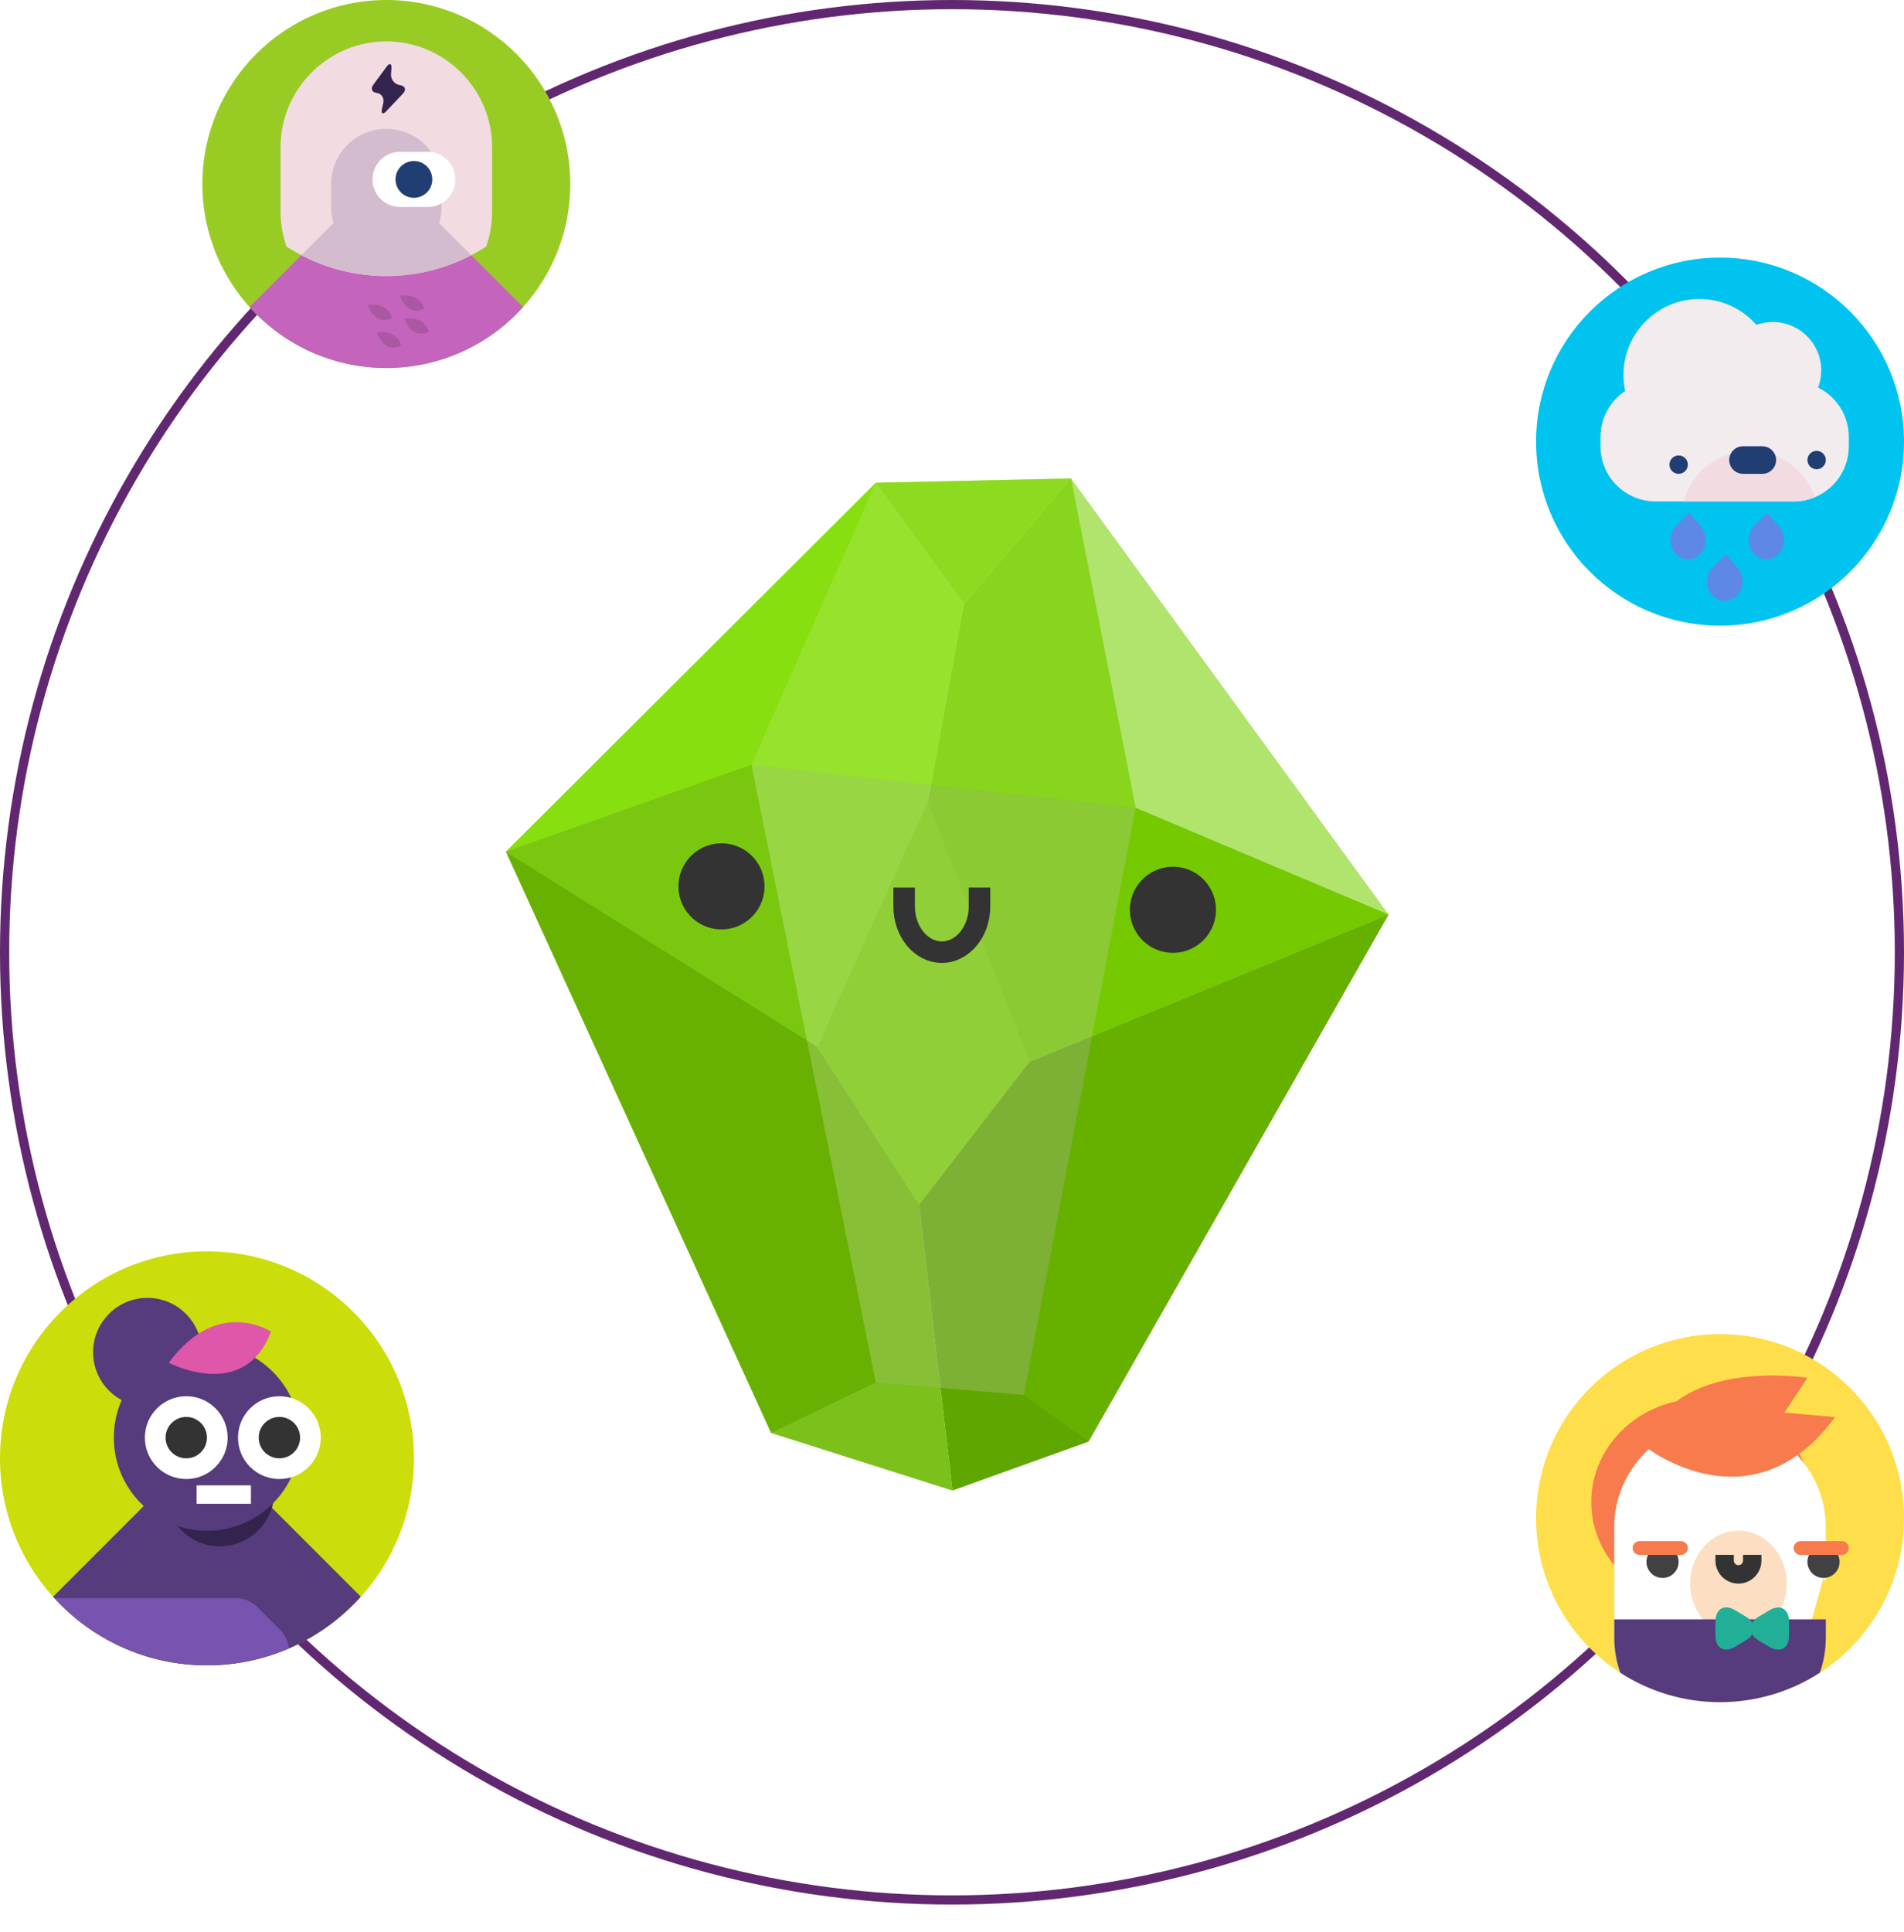 <svg width="207" height="210" viewBox="0 0 207 210" fill="none" xmlns="http://www.w3.org/2000/svg">
<circle cx="103.5" cy="103.5" r="103" stroke="#622771"/>
<g clip-path="url(#clip0_420_116)">
<path d="M22.5 181C34.926 181 45 170.926 45 158.5C45 146.074 34.926 136 22.5 136C10.074 136 0 146.074 0 158.5C0 170.926 10.074 181 22.5 181Z" fill="#CBDD0A"/>
<path d="M22.5 156.812L5.771 173.541C9.889 178.12 15.857 181 22.5 181C29.143 181 35.111 178.12 39.229 173.541L22.5 156.812Z" fill="#563B7D"/>
<path d="M23.906 168.062C27.168 168.062 29.812 165.418 29.812 162.156C29.812 158.894 27.168 156.25 23.906 156.25C20.644 156.25 18 158.894 18 162.156C18 165.418 20.644 168.062 23.906 168.062Z" fill="#34244D"/>
<path d="M16.031 152.875C19.293 152.875 21.938 150.231 21.938 146.969C21.938 143.707 19.293 141.062 16.031 141.062C12.769 141.062 10.125 143.707 10.125 146.969C10.125 150.231 12.769 152.875 16.031 152.875Z" fill="#563B7D"/>
<path d="M22.5 166.375C28.092 166.375 32.625 161.842 32.625 156.25C32.625 150.658 28.092 146.125 22.5 146.125C16.908 146.125 12.375 150.658 12.375 156.25C12.375 161.842 16.908 166.375 22.5 166.375Z" fill="#563B7D"/>
<path d="M20.25 160.75C22.735 160.75 24.75 158.735 24.75 156.25C24.75 153.765 22.735 151.75 20.25 151.75C17.765 151.75 15.75 153.765 15.75 156.25C15.75 158.735 17.765 160.75 20.25 160.75Z" fill="white"/>
<path d="M20.25 158.5C21.493 158.5 22.5 157.493 22.5 156.25C22.5 155.007 21.493 154 20.25 154C19.007 154 18 155.007 18 156.25C18 157.493 19.007 158.5 20.25 158.5Z" fill="#333334"/>
<path d="M30.375 160.75C32.86 160.75 34.875 158.735 34.875 156.25C34.875 153.765 32.86 151.75 30.375 151.75C27.89 151.75 25.875 153.765 25.875 156.25C25.875 158.735 27.89 160.75 30.375 160.75Z" fill="white"/>
<path d="M30.375 158.5C31.618 158.5 32.625 157.493 32.625 156.25C32.625 155.007 31.618 154 30.375 154C29.132 154 28.125 155.007 28.125 156.25C28.125 157.493 29.132 158.5 30.375 158.5Z" fill="#333334"/>
<path d="M21.375 162.438H27.281" stroke="white" stroke-width="2" stroke-miterlimit="10"/>
<path d="M5.906 173.688C10.018 178.176 15.93 181 22.5 181C25.667 181 28.676 180.342 31.404 179.161C31.331 178.435 31.027 177.715 30.431 177.124L27.984 174.678C27.354 174.042 26.494 173.688 25.599 173.688H5.906Z" fill="#7953B0"/>
<path d="M18.354 148.111C18.354 148.111 26.561 152.453 29.458 144.73C29.458 144.73 23.664 140.871 18.354 148.111Z" fill="#DE57A9"/>
</g>
<g clip-path="url(#clip1_420_116)">
<path d="M42 40C53.046 40 62 31.046 62 20C62 8.954 53.046 0 42 0C30.954 0 22 8.954 22 20C22 31.046 30.954 40 42 40Z" fill="#98CC25"/>
<path d="M42 18.5L27.13 33.37C30.79 37.44 36.095 40 42 40C47.905 40 53.21 37.44 56.87 33.37L42 18.5Z" fill="#C464BC"/>
<path d="M42 4.5C35.675 4.5 30.5 9.675 30.5 16V23C30.5 24.33 30.73 25.605 31.15 26.8C34.275 28.825 38 30 42 30C46 30 49.725 28.82 52.85 26.8C53.27 25.61 53.5 24.33 53.5 23V16C53.5 9.675 48.325 4.5 42 4.5Z" fill="#F2DCE2"/>
<path d="M32.77 27.73C35.53 29.175 38.665 30 42 30C45.335 30 48.465 29.17 51.23 27.73L42 18.5L32.77 27.73Z" fill="#D3BCCE"/>
<path d="M48 20C48 16.686 45.314 14 42 14C38.686 14 36 16.686 36 20V22.5C36 25.814 38.686 28.5 42 28.5C45.314 28.5 48 25.814 48 22.5V20Z" fill="#D3BCCE"/>
<path d="M46.5 16.5H43.5C41.843 16.5 40.5 17.843 40.5 19.5C40.5 21.157 41.843 22.5 43.5 22.5H46.5C48.157 22.5 49.5 21.157 49.5 19.5C49.5 17.843 48.157 16.5 46.5 16.5Z" fill="white"/>
<path d="M45 21.5C46.105 21.5 47 20.605 47 19.5C47 18.395 46.105 17.5 45 17.5C43.895 17.5 43 18.395 43 19.5C43 20.605 43.895 21.5 45 21.5Z" fill="#213E73"/>
<path d="M42.555 7.435C42.595 6.885 42.36 6.8 42.035 7.245L40.595 9.195C40.27 9.64 40.425 10.04 40.94 10.095C41.455 10.15 41.785 10.63 41.67 11.165L41.525 11.835C41.41 12.375 41.625 12.485 42 12.085L43.815 10.165C44.195 9.765 44.06 9.355 43.52 9.26L43.425 9.245C42.885 9.145 42.475 8.615 42.51 8.07L42.555 7.44V7.435Z" fill="#34244D"/>
<path d="M39.97 33.15C39.97 33.15 40.68 35.455 42.63 34.57C42.63 34.57 42.275 32.795 39.97 33.15Z" fill="#AB58A4"/>
<path d="M43.47 32.15C43.47 32.15 44.18 34.455 46.13 33.57C46.13 33.57 45.775 31.795 43.47 32.15Z" fill="#AB58A4"/>
<path d="M43.97 34.65C43.97 34.65 44.68 36.955 46.63 36.07C46.63 36.07 46.275 34.295 43.97 34.65Z" fill="#AB58A4"/>
<path d="M40.97 36.15C40.97 36.15 41.68 38.455 43.63 37.57C43.63 37.57 43.275 35.795 40.97 36.15Z" fill="#AB58A4"/>
</g>
<g clip-path="url(#clip2_420_116)">
<path d="M187 68C198.046 68 207 59.046 207 48C207 36.954 198.046 28 187 28C175.954 28 167 36.954 167 48C167 59.046 175.954 68 187 68Z" fill="#00C3EF"/>
<path d="M195 41.5H180C176.686 41.5 174 44.186 174 47.5V48.5C174 51.814 176.686 54.5 180 54.5H195C198.314 54.5 201 51.814 201 48.5V47.5C201 44.186 198.314 41.5 195 41.5Z" fill="#F2ECEE"/>
<path d="M184.75 49C189.306 49 193 45.306 193 40.75C193 36.194 189.306 32.5 184.75 32.5C180.194 32.5 176.5 36.194 176.5 40.75C176.5 45.306 180.194 49 184.75 49Z" fill="#F2ECEE"/>
<path d="M192.75 45.5C195.649 45.5 198 43.15 198 40.25C198 37.35 195.649 35 192.75 35C189.851 35 187.5 37.35 187.5 40.25C187.5 43.15 189.851 45.5 192.75 45.5Z" fill="#F2ECEE"/>
<path d="M195 54.5C195.825 54.5 196.61 54.33 197.325 54.03C196.305 51.105 193.525 49 190.25 49C186.8 49 183.905 51.33 183.03 54.5H195Z" fill="#F2DCE2"/>
<path d="M182.5 51.5C183.052 51.5 183.5 51.052 183.5 50.5C183.5 49.948 183.052 49.5 182.5 49.5C181.948 49.5 181.5 49.948 181.5 50.5C181.5 51.052 181.948 51.5 182.5 51.5Z" fill="#213E73"/>
<path d="M197.5 51C198.052 51 198.5 50.552 198.5 50C198.5 49.448 198.052 49 197.5 49C196.948 49 196.5 49.448 196.5 50C196.5 50.552 196.948 51 197.5 51Z" fill="#213E73"/>
<path d="M191.595 48.5H189.5C188.672 48.5 188 49.172 188 50C188 50.828 188.672 51.5 189.5 51.5H191.595C192.423 51.5 193.095 50.828 193.095 50C193.095 49.172 192.423 48.5 191.595 48.5Z" fill="#213E73"/>
<path d="M186.21 61.665L187.52 60.32C187.575 60.265 187.66 60.265 187.71 60.325L188.935 61.755C189.66 62.6 189.625 63.94 188.85 64.735C188.075 65.53 186.85 65.49 186.125 64.645C185.4 63.8 185.435 62.46 186.21 61.665Z" fill="#5E88E6"/>
<path d="M190.71 57.165L192.02 55.82C192.075 55.765 192.16 55.765 192.21 55.825L193.435 57.255C194.16 58.1 194.125 59.44 193.35 60.235C192.575 61.03 191.35 60.99 190.625 60.145C189.9 59.3 189.935 57.96 190.71 57.165Z" fill="#5E88E6"/>
<path d="M182.21 57.165L183.52 55.82C183.575 55.765 183.66 55.765 183.71 55.825L184.935 57.255C185.66 58.1 185.625 59.44 184.85 60.235C184.075 61.03 182.85 60.99 182.125 60.145C181.4 59.3 181.435 57.96 182.21 57.165Z" fill="#5E88E6"/>
</g>
<g clip-path="url(#clip3_420_116)">
<path d="M187 185C198.046 185 207 176.046 207 165C207 153.954 198.046 145 187 145C175.954 145 167 153.954 167 165C167 176.046 175.954 185 187 185Z" fill="#FEDE4A"/>
<path d="M185 174.5C191.627 174.5 197 169.463 197 163.25C197 157.037 191.627 152 185 152C178.373 152 173 157.037 173 163.25C173 169.463 178.373 174.5 185 174.5Z" fill="#F77B4D"/>
<path d="M187 154.5C180.675 154.5 175.5 159.675 175.5 166V178C175.5 179.33 175.73 180.605 176.15 181.8C179.275 183.825 183 185 187 185C191 185 194.725 183.82 197.85 181.8C198.27 180.61 198.5 179.33 198.5 178V166C198.5 159.675 193.325 154.5 187 154.5Z" fill="white"/>
<path d="M179 157.325C179 157.325 190.5 166.325 199.5 154.01L194 153.535L196.5 149.745C196.5 149.745 181.5 147.375 179 157.325Z" fill="#F77B4D"/>
<path opacity="0.3" d="M189 177.865C191.899 177.865 194.25 175.291 194.25 172.115C194.25 168.939 191.899 166.365 189 166.365C186.101 166.365 183.75 168.939 183.75 172.115C183.75 175.291 186.101 177.865 189 177.865Z" fill="#F49038"/>
<path d="M180.75 171.5C181.716 171.5 182.5 170.716 182.5 169.75C182.5 168.784 181.716 168 180.75 168C179.784 168 179 168.784 179 169.75C179 170.716 179.784 171.5 180.75 171.5Z" fill="#414042"/>
<path d="M194.935 183.36C197.785 182.125 200.29 180.25 202.265 177.915C200.2 174.58 198.245 171.5 198.245 171.5L194.93 183.36H194.935Z" fill="#FEDE4A"/>
<path d="M198.25 171.5C199.216 171.5 200 170.716 200 169.75C200 168.784 199.216 168 198.25 168C197.284 168 196.5 168.784 196.5 169.75C196.5 170.716 197.284 171.5 198.25 171.5Z" fill="#414042"/>
<path d="M187.5 168.99V169.615C187.5 170.44 188.175 171.115 189 171.115C189.825 171.115 190.5 170.44 190.5 169.615V168.99" stroke="#333334" stroke-width="2" stroke-miterlimit="10"/>
<path d="M175.5 176V178C175.5 179.33 175.73 180.605 176.15 181.8C179.275 183.825 183 185 187 185C191 185 194.725 183.82 197.85 181.8C198.27 180.61 198.5 179.33 198.5 178V176H175.5Z" fill="#563B7D"/>
<path d="M186.5 176.225C186.5 174.85 187.465 174.305 188.645 175.01L189.81 175.71C190.99 176.415 190.99 177.575 189.81 178.28L188.645 178.98C187.465 179.685 186.5 179.14 186.5 177.765V176.22V176.225Z" fill="#22AF97"/>
<path d="M194.5 177.775C194.5 179.15 193.535 179.695 192.355 178.99L191.19 178.29C190.01 177.585 190.01 176.425 191.19 175.72L192.355 175.02C193.535 174.315 194.5 174.86 194.5 176.235V177.78V177.775Z" fill="#22AF97"/>
<path d="M182.75 167.5H178.25C177.836 167.5 177.5 167.836 177.5 168.25C177.5 168.664 177.836 169 178.25 169H182.75C183.164 169 183.5 168.664 183.5 168.25C183.5 167.836 183.164 167.5 182.75 167.5Z" fill="#F77B4D"/>
<path d="M200.25 167.5H195.75C195.336 167.5 195 167.836 195 168.25C195 168.664 195.336 169 195.75 169H200.25C200.664 169 201 168.664 201 168.25C201 167.836 200.664 167.5 200.25 167.5Z" fill="#F77B4D"/>
</g>
<g filter="url(#filter0_d_420_116)">
<path d="M88.834 109.753L100.868 82.938L112.171 111.4L100.155 127.442L88.834 109.753Z" fill="#86E306"/>
<path d="M150.957 95.405L111.937 111.4L100.868 83.182L104.789 61.627L116.43 48L150.957 95.405Z" fill="#7CD600"/>
<path d="M100.868 83.182L104.789 61.627L95.212 48.468L55 88.563L88.834 109.753L100.868 83.182Z" fill="#98F01F"/>
<path d="M95.212 48.468L116.43 48L104.789 61.627L95.212 48.468Z" fill="#86E306"/>
<path d="M111.937 111.4L99.921 126.965L103.551 158L118.343 152.684L150.957 95.405L111.937 111.4Z" fill="#60A600"/>
<path d="M55 88.563L88.834 109.753L99.921 126.964L103.551 158L83.834 151.739L55 88.563Z" fill="#74C405"/>
<path opacity="0.5" d="M150.957 95.405L123.465 83.799L116.43 48L150.957 95.405Z" fill="#E7F2DA"/>
<path opacity="0.5" d="M123.465 83.799L81.695 79.11L95.212 48.468L116.43 48L123.465 83.799Z" fill="#94D43B"/>
<path opacity="0.5" d="M81.695 79.11L55 88.563L95.212 48.468L116.43 48L95.212 48.468L81.695 79.11Z" fill="#78CF00"/>
<path opacity="0.5" d="M118.343 152.684L150.957 95.405L123.465 83.799L111.308 147.602L118.343 152.684Z" fill="#6DBD00"/>
<path opacity="0.5" d="M111.308 147.602L123.465 83.799L81.695 79.11L95.212 146.263L111.308 147.602Z" fill="#9ABD6A"/>
<path opacity="0.5" d="M83.834 151.739L95.212 146.263L81.695 79.11L55 88.563L83.834 151.739Z" fill="#5C9E00"/>
<path opacity="0.5" d="M103.551 158L102.247 146.844L95.212 146.263L83.834 151.739L103.551 158Z" fill="#83BD33"/>
<path d="M78.196 97.01C80.777 97.144 82.979 95.159 83.113 92.578C83.246 89.996 81.262 87.794 78.68 87.66C76.099 87.527 73.897 89.511 73.763 92.093C73.63 94.674 75.614 96.876 78.196 97.01Z" fill="#333334"/>
<path d="M127.279 99.555C129.86 99.689 132.062 97.705 132.196 95.123C132.329 92.542 130.345 90.34 127.763 90.206C125.182 90.072 122.98 92.057 122.846 94.638C122.713 97.22 124.697 99.422 127.279 99.555Z" fill="#333334"/>
<path d="M98.298 92.468V94.533C98.298 97.259 100.141 99.489 102.394 99.489C104.646 99.489 106.489 97.259 106.489 94.533V92.468" stroke="#333334" stroke-width="2.34" stroke-miterlimit="10"/>
</g>
<defs>
<filter id="filter0_d_420_116" x="7" y="4" width="191.957" height="206" filterUnits="userSpaceOnUse" color-interpolation-filters="sRGB">
<feFlood flood-opacity="0" result="BackgroundImageFix"/>
<feColorMatrix in="SourceAlpha" type="matrix" values="0 0 0 0 0 0 0 0 0 0 0 0 0 0 0 0 0 0 127 0" result="hardAlpha"/>
<feOffset dy="4"/>
<feGaussianBlur stdDeviation="24"/>
<feComposite in2="hardAlpha" operator="out"/>
<feColorMatrix type="matrix" values="0 0 0 0 0.643 0 0 0 0 0.91 0 0 0 0 0.29 0 0 0 1 0"/>
<feBlend mode="normal" in2="BackgroundImageFix" result="effect1_dropShadow_420_116"/>
<feBlend mode="normal" in="SourceGraphic" in2="effect1_dropShadow_420_116" result="shape"/>
</filter>
<clipPath id="clip0_420_116">
<rect width="45" height="45" fill="white" transform="translate(0 136)"/>
</clipPath>
<clipPath id="clip1_420_116">
<rect width="40" height="40" fill="white" transform="translate(22)"/>
</clipPath>
<clipPath id="clip2_420_116">
<rect width="40" height="40" fill="white" transform="translate(167 28)"/>
</clipPath>
<clipPath id="clip3_420_116">
<rect width="40" height="40" fill="white" transform="translate(167 145)"/>
</clipPath>
</defs>
</svg>
